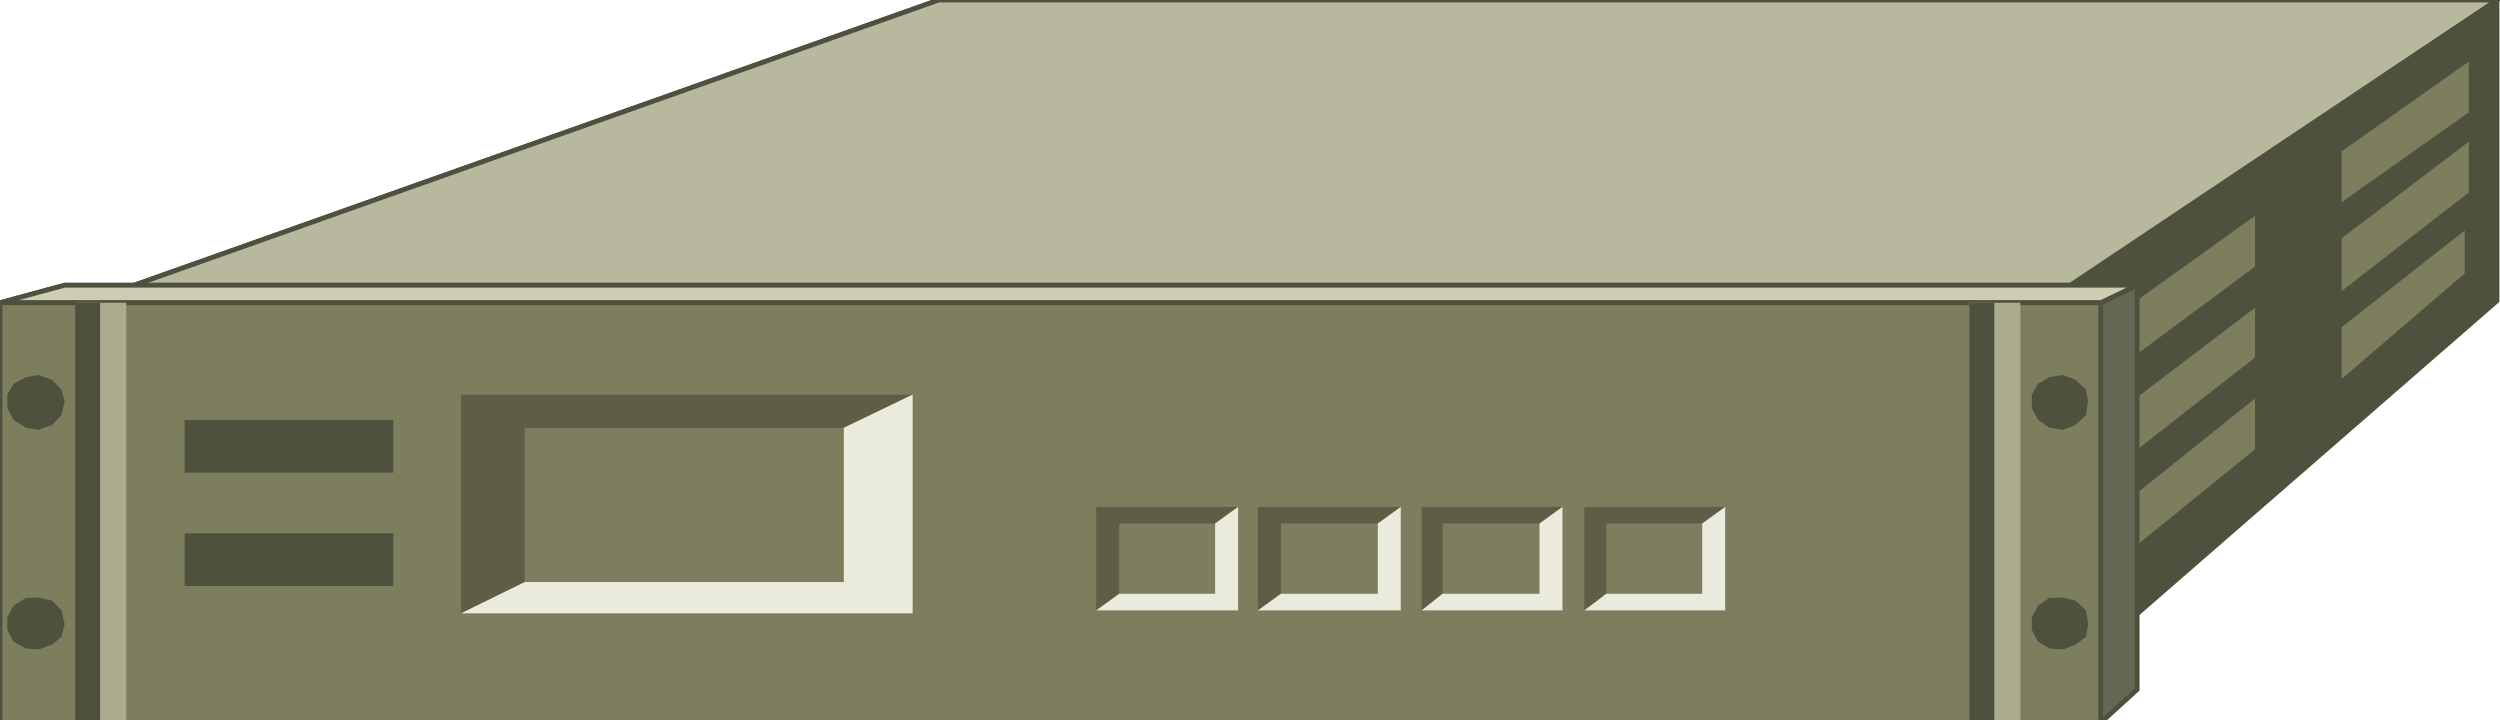 <?xml version="1.0" encoding="iso-8859-1"?>
<!DOCTYPE svg PUBLIC "-//W3C//DTD SVG 1.1//EN" "http://www.w3.org/Graphics/SVG/1.1/DTD/svg11.dtd">
<svg version="1.1" xmlns="http://www.w3.org/2000/svg" xmlns:xlink="http://www.w3.org/1999/xlink" width="118" height="34" viewBox="0 0 118 34">
<g>
	<polygon style="fill-rule:evenodd;clip-rule:evenodd;fill:#4F513F;" points="94.965,15.305 94.965,34.112 117.859,14.198 
		117.859,0 44.308,0 1.132,15.305 94.965,15.305 	"/>
	<polyline style="fill:none;stroke:#4F513F;stroke-width:0.227;stroke-linecap:round;stroke-miterlimit:10;" points="
		94.965,15.305 94.965,34.112 117.859,14.198 117.859,0 44.308,0 1.132,15.305 94.965,15.305 	"/>
	<polygon style="fill-rule:evenodd;clip-rule:evenodd;fill:#B8B89E;" points="1.132,15.305 94.965,15.305 117.859,0 44.308,0 	"/>
	<polygon style="fill:none;stroke:#4F513F;stroke-width:0.227;stroke-linecap:round;stroke-miterlimit:10;" points="1.132,15.305 
		94.965,15.305 117.859,0 44.308,0 	"/>
	<path style="fill-rule:evenodd;clip-rule:evenodd;fill:#7C7E5E;" d="M110.525,15.442v2.444l5.809-4.979v-2.028L110.525,15.442
		L110.525,15.442z M110.525,13.737l6.004-4.655V6.685l-6.004,4.563V13.737L110.525,13.737z M110.525,7.145v2.397l6.004-4.24V2.904
		L110.525,7.145L110.525,7.145z M97.23,26.184v2.49l9.208-7.468v-2.398L97.23,26.184L97.23,26.184z M97.23,21.527v2.536l9.208-7.191
		v-2.351L97.23,21.527L97.23,21.527z M97.23,19.407l9.208-6.823v-2.397l-9.208,6.592V19.407L97.23,19.407z"/>
	<path style="fill-rule:evenodd;clip-rule:evenodd;fill:#646753;" d="M99.152,14.29l1.722-0.829L99.152,14.29L99.152,14.29z
		 M100.874,13.461H3.052L0,14.29v19.822h99.152l1.722-1.567V13.461L100.874,13.461z"/>
	<polyline style="fill:none;stroke:#4F513F;stroke-width:0.227;stroke-linecap:round;stroke-miterlimit:10;" points="99.152,14.29 
		100.874,13.461 99.152,14.29 	"/>
	<polyline style="fill:none;stroke:#4F513F;stroke-width:0.227;stroke-linecap:round;stroke-miterlimit:10;" points="
		100.874,13.461 3.052,13.461 0,14.29 0,34.112 99.152,34.112 100.874,32.545 100.874,13.461 	"/>
	<polygon style="fill-rule:evenodd;clip-rule:evenodd;fill:#CDCDB4;" points="0,14.29 99.152,14.29 100.874,13.461 3.052,13.461 	
		"/>
	<polygon style="fill:none;stroke:#4F513F;stroke-width:0.227;stroke-linecap:round;stroke-miterlimit:10;" points="0,14.29 
		99.152,14.29 100.874,13.461 3.052,13.461 	"/>
	<polygon style="fill-rule:evenodd;clip-rule:evenodd;fill:#7C7E5E;" points="0,14.29 0,34.112 99.152,34.112 99.152,14.29 0,14.29 
			"/>
	
		<rect y="14.29" style="fill:none;stroke:#4F513F;stroke-width:0.227;stroke-linecap:round;stroke-miterlimit:10;" width="99.152" height="19.822"/>
	<polygon style="fill-rule:evenodd;clip-rule:evenodd;fill:#4F513F;" points="3.052,18.946 2.905,19.591 2.462,20.053 1.822,20.284 
		1.231,20.191 0.64,19.822 0.345,19.269 0.345,18.624 0.64,18.116 1.231,17.794 1.822,17.702 2.462,17.932 2.905,18.395 	"/>
	<polygon style="fill-rule:evenodd;clip-rule:evenodd;fill:#4F513F;" points="3.052,29.457 2.905,30.056 2.462,30.426 1.822,30.655 
		1.231,30.609 0.64,30.287 0.345,29.733 0.345,29.135 0.64,28.581 1.231,28.212 1.822,28.212 2.462,28.351 2.905,28.811 	"/>
	<polygon style="fill-rule:evenodd;clip-rule:evenodd;fill:#5D5E45;" points="21.76,28.949 21.76,18.624 43.078,18.624 
		39.828,20.191 24.763,20.191 24.763,27.474 	"/>
	<polygon style="fill-rule:evenodd;clip-rule:evenodd;fill:#EBEBDD;" points="21.76,28.949 43.078,28.949 43.078,18.624 
		39.828,20.191 39.828,27.474 24.763,27.474 	"/>
	<polygon style="fill-rule:evenodd;clip-rule:evenodd;fill:#5D5E45;" points="51.742,23.926 51.742,28.811 52.826,28.027 
		52.826,24.709 57.354,24.709 58.437,23.926 	"/>
	<polygon style="fill-rule:evenodd;clip-rule:evenodd;fill:#EBEBDD;" points="57.354,24.709 57.354,28.027 52.826,28.027 
		51.742,28.811 58.437,28.811 58.437,23.926 	"/>
	<polygon style="fill-rule:evenodd;clip-rule:evenodd;fill:#5D5E45;" points="59.372,23.926 59.372,28.811 60.456,28.027 
		60.456,24.709 65.033,24.709 66.117,23.926 	"/>
	<polygon style="fill-rule:evenodd;clip-rule:evenodd;fill:#EBEBDD;" points="65.033,24.709 65.033,28.027 60.456,28.027 
		59.372,28.811 66.117,28.811 66.117,23.926 	"/>
	<polygon style="fill-rule:evenodd;clip-rule:evenodd;fill:#5D5E45;" points="67.101,23.926 67.101,28.811 68.085,28.027 
		68.085,24.709 72.664,24.709 73.748,23.926 	"/>
	<polygon style="fill-rule:evenodd;clip-rule:evenodd;fill:#EBEBDD;" points="72.664,24.709 72.664,28.027 68.085,28.027 
		67.101,28.811 73.748,28.811 73.748,23.926 	"/>
	<polygon style="fill-rule:evenodd;clip-rule:evenodd;fill:#5D5E45;" points="74.781,23.926 74.781,28.811 75.816,28.027 
		75.816,24.709 80.343,24.709 81.427,23.926 	"/>
	<polygon style="fill-rule:evenodd;clip-rule:evenodd;fill:#EBEBDD;" points="80.343,24.709 80.343,28.027 75.816,28.027 
		74.781,28.811 81.427,28.811 81.427,23.926 	"/>
	<polygon style="fill-rule:evenodd;clip-rule:evenodd;fill:#4F513F;" points="98.559,18.946 98.462,18.395 97.971,17.932 
		97.378,17.702 96.738,17.794 96.198,18.116 95.903,18.624 95.903,19.269 96.198,19.822 96.738,20.191 97.378,20.284 97.971,20.053 
		98.462,19.591 	"/>
	<polygon style="fill-rule:evenodd;clip-rule:evenodd;fill:#4F513F;" points="98.559,29.457 98.462,28.811 97.971,28.351 
		97.378,28.212 96.738,28.212 96.198,28.581 95.903,29.135 95.903,29.733 96.198,30.287 96.738,30.609 97.378,30.655 97.971,30.426 
		98.462,30.056 	"/>
	<path style="fill-rule:evenodd;clip-rule:evenodd;fill:#4F513F;" d="M8.714,25.169v2.489h9.846v-2.489H8.714L8.714,25.169z
		 M8.714,19.822v2.488h9.846v-2.488H8.714L8.714,19.822z"/>
	<polygon style="fill-rule:evenodd;clip-rule:evenodd;fill:#ACAC91;" points="3.545,14.29 3.545,34.112 5.957,34.112 5.957,14.29 
		3.545,14.29 	"/>
	<polygon style="fill-rule:evenodd;clip-rule:evenodd;fill:#4F513F;" points="3.545,14.29 3.545,34.112 4.726,34.112 4.726,14.29 
		3.545,14.29 	"/>
	<polygon style="fill-rule:evenodd;clip-rule:evenodd;fill:#ACAC91;" points="92.947,14.29 92.947,34.112 95.361,34.112 
		95.361,14.29 92.947,14.29 	"/>
	<polygon style="fill-rule:evenodd;clip-rule:evenodd;fill:#4F513F;" points="92.947,14.29 92.947,34.112 94.13,34.112 94.13,14.29 
		92.947,14.29 	"/>
</g>
</svg>
